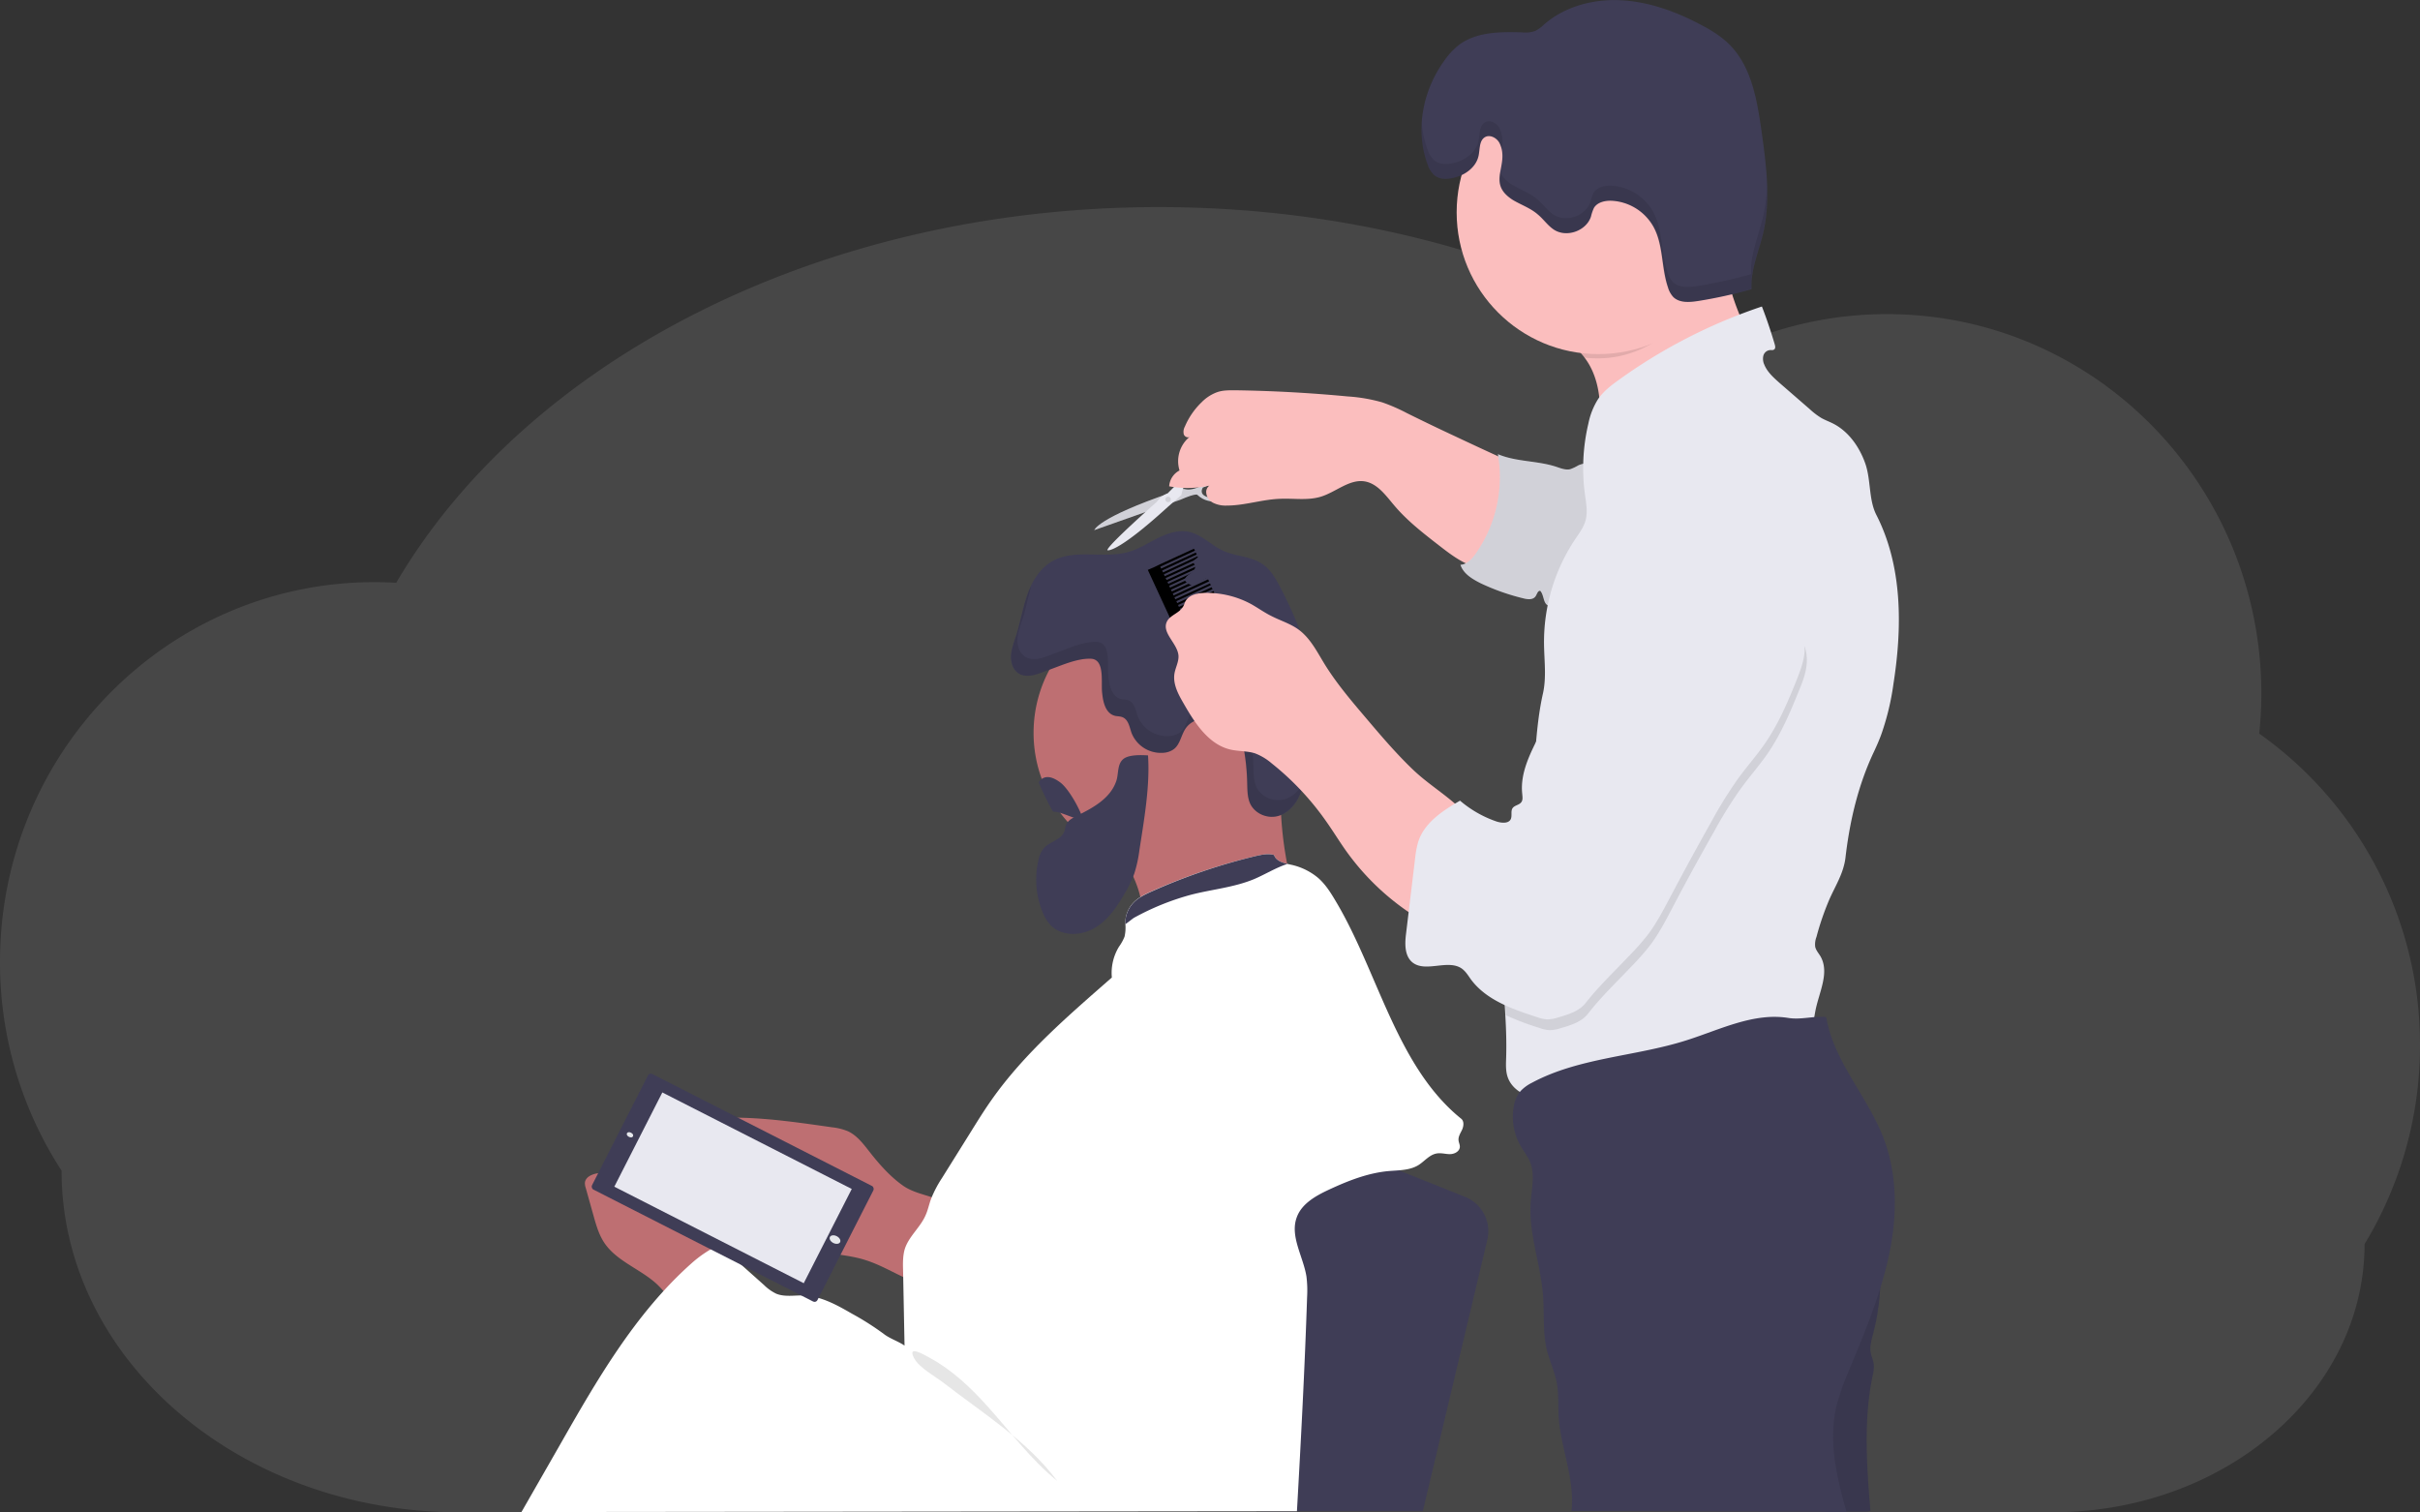 <svg id="ab6f8699-530a-465f-bc42-bb735d7a1b39" data-name="Layer 1" xmlns="http://www.w3.org/2000/svg" width="1144" height="714.9" viewBox="0 0 1144 714.9"><rect x="0" y="0" width="1144" height="714.9" fill="#333333" stroke="none"/><title>barber</title><path d="M 1172 586.8 a 180 180 0 0 0 -76 -147.4 a 184.7 184.7 0 0 0 1 -18.8 c 0 -99.1 -79.2 -179.5 -177 -179.5 a 174.3 174.3 0 0 0 -85.9 22.5 c -69.2 -45.5 -159.5 -73.1 -258.3 -73.1 c -160.8 0 -299.1 73 -360.5 177.6 c -3.4 -0.2 -6.8 -0.3 -10.3 -0.3 c -97.7 0 -177 80.4 -177 179.5 A 180.5 180.5 0 0 0 57.1 646 h 0 c 0 89.2 84.2 161.5 188 161.5 H 998.2 c 81.5 0 147.6 -56.8 147.6 -126.8 h 0 A 180.5 180.5 0 0 0 1172 586.8 Z" transform="translate(-28,-92.6)" fill="#ffffff" opacity="0.1"/><path d="M 856.6 256.7 c -7.5 3.2 -15.1 6.4 -22.1 10.6 c -3.2 1.9 -6.3 4 -9.5 5.7 c -3.5 1.9 -7.3 3.3 -11 4.8 a 245.2 245.2 0 0 0 -29.8 14.6 c 0.8 -10.8 -0.7 -22.4 -7.2 -30.8 a 27 27 0 0 0 -3.1 -3.5 c -4.5 -4.2 -11 -5.3 -15.5 -9 c 2.7 -4.8 8.8 -9.1 12.9 -12.8 q 6.7 -5.9 13.8 -11.2 a 196.8 196.8 0 0 1 30.4 -18.4 c 6.8 -3.3 13.8 -6.3 21.3 -7.3 a 4.6 4.6 0 0 1 2.8 0.3 c 1.2 0.6 1.6 2.1 1.9 3.4 c 1.4 6.5 2.1 13.1 3.3 19.6 a 83.5 83.5 0 0 0 2.3 9.9 a 120.7 120.7 0 0 0 4.3 11.3 Q 853.9 250.3 856.6 256.7 Z" transform="translate(-28,-92.6)" fill="#fbbebe"/><path d="M 642.6 439 A 63 63 0 0 1 528.8 476.3 A 62.8 62.8 0 0 1 516.6 439 a 63 63 0 0 1 126 0 Z" transform="translate(-28,-92.6)" fill="#be6f72"/><path d="M 557 494.5 c 3.4 5.8 6.8 11.7 8.9 18 s 3 13.3 1.2 19.8 c 21.5 -11.3 47 -10.4 70.6 -16.1 a 2.5 2.5 0 0 0 1.6 -0.9 a 2.6 2.6 0 0 0 0 -2.1 a 172.9 172.9 0 0 1 -5.6 -56.2 l -12.3 7.3 a 157.8 157.8 0 0 1 -16.8 9 c -8.2 3.6 -16.8 5.7 -25.3 8.2 c -6.7 2 -20.1 4.6 -24.4 10.5 A 11.9 11.9 0 0 1 557 494.5 Z" transform="translate(-28,-92.6)" fill="#be6f72"/><path d="M 522.3 409.8 c -4.1 1.6 -8.9 3.5 -12.7 1.2 c -2.8 -1.7 -3.9 -5.3 -3.7 -8.5 s 1.4 -6.3 2.4 -9.4 c 2 -6.4 3.1 -13 5.3 -19.3 s 5.9 -12.4 11.7 -15.8 c 10.6 -6.2 24.4 -1.1 36.2 -4.5 c 5 -1.4 9.3 -4.3 14 -6.6 s 9.9 -4 14.9 -2.8 c 5.9 1.4 10.2 6.3 15.7 8.8 c 6 2.8 13.2 2.6 18.6 6.3 c 3.9 2.6 6.3 6.8 8.5 11 a 208.8 208.8 0 0 1 16.4 41.9 a 63.5 63.5 0 0 1 2.7 16 c 0.1 6.9 -1.8 13.7 -3.7 20.4 l -3 10.6 c -1.1 4 -2.3 8 -4.3 11.6 s -5.3 6.7 -9.3 7.7 c -5 1.3 -10.8 -1.2 -13 -5.9 c -1.3 -2.9 -1.3 -6.2 -1.4 -9.4 a 104.7 104.7 0 0 0 -2 -18.6 c -0.6 -3.1 -1.4 -6.3 -3.5 -8.6 c -2.7 -3 -7 -4 -11 -4.1 c -4.7 -0.1 -9.8 1.2 -12.5 5 c -2.2 3.1 -2.6 7.4 -5.5 9.8 a 9.1 9.1 0 0 1 -4.5 1.8 a 14.9 14.9 0 0 1 -15.7 -9.4 c -0.9 -2.6 -1.4 -5.9 -3.9 -7.2 c -1.3 -0.7 -2.9 -0.5 -4.2 -0.9 c -4.3 -1.3 -5.4 -6.7 -5.8 -11.1 c -0.5 -5.2 1.3 -15.4 -5.2 -15.8 C 536.7 403.7 528.7 407.7 522.3 409.8 Z" transform="translate(-28,-92.6)" fill="#3f3d56"/><path d="M 537.4 478.1 c -2.2 1.1 -4.7 2.3 -5.5 4.6 c -0.3 0.9 -0.4 1.9 -0.7 2.8 c -1.4 4.1 -6.9 4.9 -9.8 8.1 a 12.8 12.8 0 0 0 -2.5 5.6 a 40.7 40.7 0 0 0 1.8 24.2 a 19.6 19.6 0 0 0 4 6.6 c 5.1 5.2 13.8 5.1 20.2 1.6 s 10.7 -9.7 14.4 -16 a 55.7 55.7 0 0 0 4.9 -10 a 61 61 0 0 0 2.4 -10.9 c 2.2 -14.4 5.1 -30.4 4.1 -45 c -3 -0.2 -8.7 -0.4 -11.4 1.5 c -3.3 2.4 -2.4 7.1 -3.6 10.6 C 552.9 470.1 544.6 474.5 537.4 478.1 Z" transform="translate(-28,-92.6)" fill="#3f3d56"/><path d="M 540 480 c -3.8 0.2 -10.5 -3.9 -14.2 -3.7 A 117.1 117.1 0 0 1 519 462.4 c 2 -2.9 5.2 -3.6 10.1 0 C 533 465.2 538.4 474.7 540 480 Z" transform="translate(-28,-92.6)" fill="#3f3d56"/><path d="M 596.5 322 c -4.1 2.1 -6.6 2.3 -8.6 1.8 s -6 1.6 -6 1.6 c -35.3 12.1 -36.6 17.8 -36.6 17.8 l 40.8 -14.4 c 7.8 -3.4 8 -2.2 8 -2.2 c 6 5.6 13.6 1.8 13.6 1.8 s 10.6 -5 7.5 -9.8 S 600.6 319.9 596.5 322 Z m 17 -0.9 s -3 8 -13.8 6.7 c 0 0 -5.3 -0.8 -3.1 -4.7 c 0 0 11 -4.6 13.9 -4.3 S 613.5 321.1 613.5 321.1 Z" transform="translate(-28,-92.6)" fill="#e8e8f0"/><path d="M 596.5 322 c -4.1 2.1 -6.6 2.3 -8.6 1.8 s -6 1.6 -6 1.6 c -35.3 12.1 -36.6 17.8 -36.6 17.8 l 40.8 -14.4 c 7.8 -3.4 8 -2.2 8 -2.2 c 6 5.6 13.6 1.8 13.6 1.8 s 10.6 -5 7.5 -9.8 S 600.6 319.9 596.5 322 Z m 17 -0.9 s -3 8 -13.8 6.7 c 0 0 -5.3 -0.8 -3.1 -4.7 c 0 0 11 -4.6 13.9 -4.3 S 613.5 321.1 613.5 321.1 Z" transform="translate(-28,-92.6)" opacity="0.1"/><path d="M 598.8 299.7 c -6.1 0.2 -7.4 4.8 -7.4 4.8 a 8.8 8.8 0 0 0 -0.6 10.5 L 580 325.8 a 10.9 10.9 0 0 0 -5.1 4 s -23.8 21 -23.4 22.9 c 0 0 3.9 2 28.5 -20.4 l 6.5 -5.7 s 1.4 -10.7 11.5 -12.7 c 0 0 1 0.4 1.5 -1.9 a 11.3 11.3 0 0 1 2.2 -3.1 C 603.1 307.6 604.9 299.5 598.8 299.7 Z m 1.7 7.2 s -3.3 8.4 -7.9 6 s -0.1 -8.1 -0.1 -8.1 C 600.5 297 600.5 306.9 600.5 306.9 Z" transform="translate(-28,-92.6)" fill="#e8e8f0"/><circle cx="552.2" cy="236.1" r="1.3" opacity="0.1"/><path d="M 693.1 287.9 a 85.2 85.2 0 0 0 -11.7 -5.1 A 77.8 77.8 0 0 0 665 280 q -26.3 -2.5 -52.7 -2.9 c -3.1 0 -6.3 -0.1 -9.2 1 a 19.7 19.7 0 0 0 -7 4.6 a 34.9 34.9 0 0 0 -8 11.6 a 5.1 5.1 0 0 0 -0.5 3.6 c 0.4 1.2 2 1.9 2.9 1.1 A 14.9 14.9 0 0 0 585.6 315 a 9.1 9.1 0 0 0 -4.9 7.5 a 47.7 47.7 0 0 0 21.9 -1.1 c -2.1 -0.5 -4.3 1.4 -4.4 3.6 a 5.9 5.9 0 0 0 3.3 5.3 a 13.3 13.3 0 0 0 6.4 1.3 c 8.5 0 16.7 -2.9 25.2 -3.2 c 6.5 -0.3 13.1 0.9 19.3 -1 c 7.2 -2.2 13.6 -8.5 20.9 -7.2 c 5.9 1.1 9.7 6.5 13.6 11.1 c 6.1 7.3 13.7 13.2 21.3 19.1 c 5.8 4.5 11.9 9.2 19.1 10.7 a 10.6 10.6 0 0 0 6.5 -0.3 a 11.1 11.1 0 0 0 4.2 -4 c 7.8 -11 7.8 -24.9 7.3 -37.7 c -0.2 -6.6 -1.7 -7.5 -7.8 -10.2 Q 726.8 304 716.2 299 Q 704.6 293.6 693.1 287.9 Z" transform="translate(-28,-92.6)" fill="#fbbebe"/><path d="M 774.1 312.6 a 21.1 21.1 0 0 1 -3.8 1.8 c -2.2 0.5 -4.4 -0.4 -6.5 -1.1 c -9 -3 -19 -2.3 -27.7 -6 a 63 63 0 0 1 -10.4 46.9 c -1.8 2.6 -4.2 5.2 -7.3 5.4 c 1.4 4.3 5.7 6.8 9.7 8.8 a 104.5 104.5 0 0 0 20.2 7.1 c 2 0.5 4.4 0.7 5.6 -1 c 0.7 -1 1 -2.7 2.2 -2.6 c 1.9 2 1.3 6.1 3.9 7 a 5 5 0 0 0 2.5 0 l 5.8 -1 a 10.6 10.6 0 0 0 4.9 -1.7 a 9.6 9.6 0 0 0 2.2 -2.8 c 6.5 -11.1 9 -23.9 10 -36.5 c 0.5 -6.3 1.1 -12.9 0.7 -19.2 C 785.7 312 778.8 310.4 774.1 312.6 Z" transform="translate(-28,-92.6)" fill="#e8e8f0"/><path d="M 774.1 312.6 a 21.1 21.1 0 0 1 -3.8 1.8 c -2.2 0.5 -4.4 -0.4 -6.5 -1.1 c -9 -3 -19 -2.3 -27.7 -6 a 63 63 0 0 1 -10.4 46.9 c -1.8 2.6 -4.2 5.2 -7.3 5.4 c 1.4 4.3 5.7 6.8 9.7 8.8 a 104.5 104.5 0 0 0 20.2 7.1 c 2 0.5 4.4 0.7 5.6 -1 c 0.7 -1 1 -2.7 2.2 -2.6 c 1.9 2 1.3 6.1 3.9 7 a 5 5 0 0 0 2.5 0 l 5.8 -1 a 10.6 10.6 0 0 0 4.9 -1.7 a 9.6 9.6 0 0 0 2.2 -2.8 c 6.5 -11.1 9 -23.9 10 -36.5 c 0.5 -6.3 1.1 -12.9 0.7 -19.2 C 785.7 312 778.8 310.4 774.1 312.6 Z" transform="translate(-28,-92.6)" opacity="0.1"/><path d="M 438.9 636.9 c -2.9 -3.7 -5.8 -7.5 -10 -9.5 a 27.4 27.4 0 0 0 -7.6 -1.9 c -14.1 -2 -28.2 -4.1 -42.4 -4.5 c -4.6 -0.1 -9.6 0 -13.4 2.7 c -4.3 3.1 -6 8.8 -6.2 14.1 a 39.7 39.7 0 0 0 15.3 33 c 8.5 6.5 19.2 9.2 29.7 11.3 c 5.5 1.1 11.1 2.1 16.6 3 s 11.2 1.5 16.6 3.3 c 11.5 3.7 21.6 12 33.6 12.7 a 2.6 2.6 0 0 0 1.6 -0.3 a 2.8 2.8 0 0 0 1 -1.7 c 2.6 -9.3 11.8 -31.7 0 -38.3 c -6.2 -3.4 -13.1 -3.6 -19.1 -7.9 S 443.5 642.8 438.9 636.9 Z" transform="translate(-28,-92.6)" fill="#be6f72"/><path d="M 337.8 699 c -7.8 -6.8 -18.5 -10.4 -24.2 -19 c -2.5 -3.8 -3.8 -8.3 -5 -12.6 l -3.7 -13.2 a 6.9 6.9 0 0 1 -0.4 -2.5 c 0.3 -2.8 3.5 -4.1 6.3 -4.5 c 14 -2.2 28.6 3.5 39.1 13 s 17.2 22.7 21.2 36.3 a 3.4 3.4 0 0 1 0.1 2.2 a 3.4 3.4 0 0 1 -1.5 1.5 c -5.1 3 -11.9 7.4 -17.8 8.3 S 342 702.6 337.8 699 Z" transform="translate(-28,-92.6)" fill="#be6f72"/><path d="M 679.6 642 l 41 16.4 a 17.5 17.5 0 0 1 10.5 20.3 L 700.6 807 H 624.3 l 13.3 -146 S 666.6 637 679.6 642 Z" transform="translate(-28,-92.6)" fill="#3f3d56"/><path d="M 719.2 626.6 c -0.8 1.7 -1.9 3.3 -1.7 5.1 c 0.1 1.1 0.7 2.1 0.6 3.2 c -0.2 2.1 -2.6 3.3 -4.7 3.3 s -4.2 -0.7 -6.3 -0.3 c -3.4 0.6 -5.7 3.7 -8.6 5.5 c -4.1 2.5 -9.2 2.4 -14 2.8 c -10 0.9 -19.5 4.7 -28.5 8.9 c -6.2 2.9 -12.7 6.6 -15 13 c -3.3 9 3.1 18.5 4.6 28 a 53.7 53.7 0 0 1 0.3 9.7 c -1.1 33.6 -2.9 67.6 -4.8 101.2 l -366.6 0.4 l 18.1 -31.6 c 17.6 -30.9 35.7 -62.3 62.2 -85.9 a 55.9 55.9 0 0 1 13.1 -8.8 l 21.3 19 a 21.4 21.4 0 0 0 5.8 4.1 c 4 1.6 8.5 0.7 12.8 0.8 c 8.3 0.3 15.8 4.5 22.9 8.6 a 131.7 131.7 0 0 1 15.1 9.6 c 2.8 2.2 6.9 3.5 9.8 5.5 l -0.7 -35.9 c -0.1 -3.2 -0.1 -6.6 0.8 -9.7 c 1.9 -6 7.3 -10.2 9.8 -15.9 c 1.2 -2.6 1.7 -5.4 2.7 -8 a 54.5 54.5 0 0 1 5.1 -9.7 l 13.3 -21.3 c 3.3 -5.3 6.5 -10.5 10.1 -15.6 c 15.6 -22.2 36.5 -40 56.9 -57.9 a 23.8 23.8 0 0 1 3.4 -14.6 a 22.4 22.4 0 0 0 2.6 -4.7 a 19.6 19.6 0 0 0 0.4 -6 c 0 -0.5 0 -1 0 -1.5 a 13.9 13.9 0 0 1 3.9 -8.7 c 2.3 -2.4 5.5 -3.9 8.6 -5.3 A 279.3 279.3 0 0 1 622 497.2 c 2.7 -0.6 5.6 -1.2 8.3 -0.4 c 0.8 2.6 3.6 3.5 6.3 4.2 l 1.8 0.4 a 29.6 29.6 0 0 1 12.7 6.2 c 3.9 3.4 6.5 7.9 9.1 12.3 c 19.5 33.4 28.4 77.3 58.6 101.6 C 720.2 622.7 719.9 625 719.2 626.6 Z" transform="translate(-28,-92.6)" fill="#ffffff"/><path d="M 842 216 c -10.5 23.2 -31.3 46 -58.4 46 a 66 66 0 0 1 -6.6 -0.3 a 27 27 0 0 0 -3.1 -3.5 c -4.5 -4.2 -11 -5.3 -15.5 -9 c 2.7 -4.8 8.8 -9.1 12.9 -12.8 q 6.7 -5.9 13.8 -11.2 a 196.8 196.8 0 0 1 30.4 -18.4 c 6.8 -3.3 13.8 -6.3 21.3 -7.3 a 4.6 4.6 0 0 1 2.8 0.3 c 1.2 0.6 1.6 2.1 1.9 3.4 C 842.7 209.6 840.8 209.5 842 216 Z" transform="translate(-28,-92.6)" opacity="0.1"/><circle cx="755.6" cy="100.4" r="67" fill="#fbbebe"/><path d="M 923.1 415.8 a 121.8 121.8 0 0 1 -5.7 23.8 c -1 2.8 -2.2 5.5 -3.5 8.3 c -7.5 15.8 -11.5 32.9 -13.5 50.2 a 27.8 27.8 0 0 1 -0.8 4 c -1.5 5.6 -4.6 10.6 -6.9 15.9 a 129.2 129.2 0 0 0 -6 17.5 a 9.8 9.8 0 0 0 -0.6 4.7 c 0.4 1.7 1.6 3 2.5 4.5 c 4.4 7.7 -0.7 17 -2.4 25.7 c -0.6 3 -0.8 6.3 -2.8 8.6 c -1.7 2 -4.2 2.9 -6.7 3.8 a 757.3 757.3 0 0 1 -106.9 27.8 c -5.4 1 -11 1.9 -16.4 0.9 s -10.7 -4.3 -12.6 -9.5 c -1.1 -3 -0.9 -6.3 -0.8 -9.4 c 0.2 -6.7 0 -13.4 -0.4 -20.1 c -1.2 -22.1 -3.8 -44.4 2 -65.6 c 1.7 -6.3 4.2 -12.3 6.1 -18.5 c 3.8 -12.1 4.8 -24.6 5.8 -37.1 c 0.8 -10.3 1.6 -20.7 3.9 -30.9 c 1.7 -7.6 0.6 -15.5 0.5 -23.3 a 87.6 87.6 0 0 1 15 -50 c 1.7 -2.5 3.6 -5.1 4.5 -8 c 1.3 -4.2 0.4 -8.7 -0.2 -13.1 a 91.8 91.8 0 0 1 1.7 -33.3 a 34 34 0 0 1 4.6 -11.5 c 2.5 -3.6 6.1 -6.4 9.6 -8.9 a 253 253 0 0 1 67.8 -34.8 c 2.2 5.6 4.4 12.2 6.1 18 c 0.2 0.8 0.4 1.8 -0.3 2.3 s -1.3 0.2 -2 0.3 a 3.6 3.6 0 0 0 -3.1 2.6 a 6.5 6.5 0 0 0 0.4 4.2 c 1.4 3.5 4.3 6.1 7.1 8.6 L 883.5 286 a 34.7 34.7 0 0 0 5.5 4.2 c 1.8 1 3.7 1.7 5.5 2.6 c 7.3 3.7 12.4 10.9 15.2 18.7 s 1.6 17 5.2 24.3 C 927.4 360.1 927.3 388.9 923.1 415.8 Z" transform="translate(-28,-92.6)" fill="#e8e8f0"/><path d="M 913.8 670.1 a 107.2 107.2 0 0 1 -0.3 52.9 c -0.8 3.1 -1.8 6.3 -1.1 9.4 c 0.4 1.8 1.2 3.5 1.4 5.3 a 15.4 15.4 0 0 1 -0.5 4.9 c -4.4 21 -2.9 42.8 -1.1 64.3 c -0.8 0 -1 0.3 -1.8 0.3 H 891.1 c -0.3 -5.6 -7.3 -9.8 -10.8 -14.3 A 37.1 37.1 0 0 1 874 761.6 c 3 -12 11.8 -21.6 16.4 -33.1 c 5 -12.6 4.6 -26.9 9.9 -39.4 C 903.3 681.9 909 676.3 913.8 670.1 Z" transform="translate(-28,-92.6)" fill="#3f3d56"/><path d="M 913.8 670.1 a 107.2 107.2 0 0 1 -0.3 52.9 c -0.8 3.1 -1.8 6.3 -1.1 9.4 c 0.4 1.8 1.2 3.5 1.4 5.3 a 15.4 15.4 0 0 1 -0.5 4.9 c -4.4 21 -2.9 42.8 -1.1 64.3 c -0.8 0 -1 0.3 -1.8 0.3 H 891.1 c -0.3 -5.6 -7.3 -9.8 -10.8 -14.3 A 37.1 37.1 0 0 1 874 761.6 c 3 -12 11.8 -21.6 16.4 -33.1 c 5 -12.6 4.6 -26.9 9.9 -39.4 C 903.3 681.9 909 676.3 913.8 670.1 Z" transform="translate(-28,-92.6)" opacity="0.1"/><path d="M 873.3 573.8 c -16.4 -2.6 -32.3 5.6 -48.1 10.6 c -24.2 7.7 -50.8 8.1 -73.1 20.1 a 18.7 18.7 0 0 0 -5.3 3.9 a 15.3 15.3 0 0 0 -3.3 7.8 A 27.8 27.8 0 0 0 747 634.6 c 1.4 2.4 3.1 4.5 4.2 7.1 c 2.6 6 0.8 12.9 0.4 19.5 c -1 14.7 4.7 28.9 5.8 43.5 c 0.7 8.6 -0.2 17.4 1.8 25.9 c 1.3 5.3 3.7 10.3 4.7 15.6 s 0.6 10.6 0.9 15.8 c 0.9 15.1 7.8 29.8 6.1 44.9 l 130 0.4 c -4.8 -16.8 -8.8 -34.1 -4.5 -51 a 120.2 120.2 0 0 1 5.6 -15.7 c 7.3 -17.6 14.7 -35.2 18.8 -53.8 s 4.4 -38.4 -2.4 -56.2 c -7.6 -19.8 -23.6 -36.3 -27.1 -57.2 C 885.3 572.8 879.4 574.8 873.3 573.8 Z" transform="translate(-28,-92.6)" fill="#3f3d56"/><path d="M 736.9 160.3 c -1.3 -2.6 -4.8 -4.4 -7.2 -2.7 S 727.6 163 727 166 c -1.1 5.9 -7 9.9 -13 10.9 c -2.8 0.5 -5.9 0.3 -8.1 -1.6 a 11.3 11.3 0 0 1 -3 -4.9 c -6 -16 -2.4 -34.7 7.5 -48.6 A 34.2 34.2 0 0 1 718 113.6 c 8.3 -6 19.3 -6 29.6 -5.7 a 14 14 0 0 0 6.2 -0.7 a 17 17 0 0 0 4.1 -3 c 9.7 -8.5 23.1 -12.1 36 -11.5 s 25.4 5 36.8 10.9 c 5.5 2.8 10.9 6 15.2 10.4 c 10.3 10.6 12.8 26.4 14.9 41.1 c 2.2 15.8 4.3 32.1 0.7 47.7 c -2.1 8.8 -6 17.4 -5.5 26.5 a 213.9 213.9 0 0 1 -25.3 5.6 c -4 0.6 -8.6 1 -11.6 -1.8 a 11.4 11.4 0 0 1 -2.6 -4.7 c -3.2 -9.4 -2.1 -20.1 -6.9 -28.7 a 24.1 24.1 0 0 0 -19.8 -12.2 c -3.1 -0.1 -6.7 0.7 -8.3 3.4 a 20.7 20.7 0 0 0 -1.4 4.1 c -2.2 6.7 -11.3 10 -17.3 6.3 c -3 -1.9 -5 -5 -7.8 -7.3 c -3.4 -3 -7.8 -4.5 -11.7 -6.8 C 730.3 179 741.9 170.8 736.9 160.3 Z" transform="translate(-28,-92.6)" fill="#3f3d56"/><path d="M 636.6 501 c -5.5 1.8 -10.4 4.9 -15.8 7.2 c -9.4 3.9 -19.7 4.8 -29.5 7.3 a 121.2 121.2 0 0 0 -27.1 10.9 c -0.6 0.3 -2.6 2 -4.2 3.1 c 0 -0.5 0 -1 0 -1.5 a 13.9 13.9 0 0 1 3.9 -8.7 c 2.3 -2.4 5.5 -3.9 8.6 -5.3 A 279.3 279.3 0 0 1 622 497.2 c 2.7 -0.6 5.6 -1.2 8.3 -0.4 C 631.1 499.4 633.9 500.3 636.6 501 Z" transform="translate(-28,-92.6)" fill="#3f3d56"/><path d="M 494.9 757.5 c 10.8 12 20.4 25.1 32.9 35.2 c -14.4 -19.2 -35.2 -32 -53.9 -46.5 c -3.8 -2.9 -11.4 -7.1 -13.7 -11.4 c -3.6 -6.7 4.4 -1.9 7.7 -0.1 C 478.3 740.4 487 748.7 494.9 757.5 Z" transform="translate(-28,-92.6)" opacity="0.1"/><path d="M 882 407.2 c -0.5 4.3 -2.1 8.4 -3.8 12.4 c -4 10 -8.3 19.9 -14.3 28.8 c -4.2 6.1 -9.1 11.6 -13.4 17.6 a 202 202 0 0 0 -12.2 19.7 Q 828 503.8 818.3 522.3 c -3.1 5.9 -6.2 11.8 -10.2 17.1 a 118 118 0 0 1 -9 10.2 c -7 7.4 -14.2 14.2 -20.4 22.2 c -3.1 4 -8.3 5.5 -13.1 6.9 a 17.8 17.8 0 0 1 -5 0.9 a 17.3 17.3 0 0 1 -5 -1.1 a 126.7 126.7 0 0 1 -15.8 -6 c -1.2 -22.1 -3.8 -44.4 2 -65.6 c 1.7 -6.3 4.2 -12.3 6.1 -18.5 c 3.8 -12.1 4.8 -24.6 5.8 -37.1 c 1.2 -2.5 2.5 -5 3.7 -7.4 c 8.3 -16.5 15.4 -34.6 13.2 -53 a 99 99 0 0 1 -1.1 -10 a 37.7 37.7 0 0 1 2 -12.1 a 66.7 66.7 0 0 1 38 -41 a 21.3 21.3 0 0 1 9 -2 c 4 0.2 7.8 2.3 11.7 1.5 c 13.2 5.8 23.9 15.7 31.9 27.8 s 8.4 28.1 17.1 39.6 C 881.8 398.2 882.5 402.9 882 407.2 Z" transform="translate(-28,-92.6)" opacity="0.1"/><polygon points="564.9,260.3 564.4,259.4 548.1,266.9 545.4,268.2 542.6,269.4 565.7,319.4 568.4,318.1 571.1,316.9 587.5,309.3 587.1,308.4 570.7,316 570.3,315.1 586.6,307.5 586.2,306.6 569.9,314.2 569.5,313.3 585.8,305.7 585.4,304.8 569,312.3 568.6,311.4 585,303.9 584.5,303 568.2,310.5 567.8,309.6 584.1,302.1 583.7,301.2 567.4,308.7 567,307.8 583.3,300.3 582.9,299.4 566.5,306.9 566.1,306 582.5,298.4 582,297.5 565.7,305.1 565.3,304.2 581.6,296.6 581.2,295.7 564.9,303.3 564.4,302.4 580.8,294.8 580.4,293.9 564,301.4 563.6,300.5 579.9,293 579.5,292.1 563.2,299.6 562.8,298.7 579.1,291.2 578.7,290.3 562.3,297.8 561.9,296.9 578.3,289.4 577.9,288.5 561.5,296 561.1,295.1 577.4,287.6 577,286.6 560.7,294.2 560.3,293.3 576.6,285.7 576.2,284.8 559.8,292.4 559.4,291.5 575.8,283.9 575.3,283 559,290.6 558.6,289.6 574.9,282.1 574.5,281.2 558.1,288.7 557.7,287.8 574.1,280.3 573.7,279.4 557.3,286.9 556.9,286 573.2,278.5 572.8,277.6 556.5,285.1 556.1,284.2 572.4,276.6 572,275.8 555.6,283.3 555.2,282.4 571.6,274.8 571.1,273.9 554.8,281.5 554.4,280.6 570.7,273 570.3,272.1 554,279.6 553.5,278.8 569.9,271.2 569.5,270.3 553.1,277.8 552.7,276.9 569,269.4 568.6,268.5 552.3,276 551.9,275.1 568.2,267.6 567.8,266.7 551.5,274.2 551,273.3 567.4,265.8 567,264.9 550.6,272.4 550.2,271.5 566.5,263.9 566.1,263 549.8,270.6 549.4,269.7 565.7,262.1 565.3,261.2 548.9,268.8 548.5,267.9 564.9,260.3"/><path d="M 644.2 462.8 c -2.1 3.6 -5.3 6.7 -9.3 7.7 c -5 1.3 -10.8 -1.2 -13 -5.9 c -1.3 -2.9 -1.3 -6.2 -1.4 -9.4 a 104.7 104.7 0 0 0 -2 -18.6 c -0.6 -3.1 -1.4 -6.3 -3.5 -8.6 c -2.7 -3 -7 -4 -11 -4.1 c -4.7 -0.1 -9.8 1.2 -12.5 5 c -2.2 3.1 -2.6 7.4 -5.5 9.8 a 9.1 9.1 0 0 1 -4.5 1.8 a 14.9 14.9 0 0 1 -15.7 -9.4 c -0.9 -2.6 -1.4 -5.9 -3.9 -7.2 c -1.3 -0.7 -2.9 -0.5 -4.2 -0.9 c -4.3 -1.3 -5.4 -6.7 -5.8 -11.1 c -0.5 -5.2 1.3 -15.4 -5.2 -15.8 c -6.9 -0.4 -14.9 3.6 -21.3 5.8 c -4.1 1.6 -8.9 3.5 -12.7 1.2 c -2.8 -1.7 -3.9 -5.3 -3.7 -8.5 s 1.4 -6.3 2.4 -9.4 c 1.7 -5.2 2.7 -10.7 4.2 -16 a 47.5 47.5 0 0 0 -1.9 4.6 c -2.2 6.3 -3.3 13 -5.3 19.3 c -1 3.1 -2.2 6.2 -2.4 9.4 s 1 6.8 3.7 8.5 c 3.8 2.3 8.6 0.4 12.7 -1.2 c 6.4 -2.1 14.4 -6.1 21.3 -5.8 c 6.5 0.3 4.7 10.6 5.2 15.8 c 0.4 4.4 1.5 9.8 5.8 11.1 c 1.4 0.4 2.9 0.3 4.2 0.9 c 2.5 1.2 3 4.5 3.9 7.2 a 14.9 14.9 0 0 0 15.7 9.4 a 9.1 9.1 0 0 0 4.5 -1.8 c 2.9 -2.4 3.3 -6.7 5.5 -9.8 c 2.7 -3.8 7.9 -5.1 12.5 -5 c 4 0.1 8.3 1.1 11 4.1 c 2.1 2.3 2.9 5.5 3.5 8.6 a 104.7 104.7 0 0 1 2 18.6 c 0.1 3.2 0 6.5 1.4 9.4 c 2.2 4.7 8 7.2 13 5.9 c 4 -1.1 7.2 -4.2 9.3 -7.7 a 40 40 0 0 0 3.7 -9.2 C 644.6 461.9 644.4 462.4 644.2 462.8 Z" transform="translate(-28,-92.6)" opacity="0.1"/><path d="M 695.6 456.1 c -8 -7.7 -15.2 -16.2 -22.4 -24.7 c -6.9 -8.1 -13.8 -16.3 -19.3 -25.3 c -3.4 -5.6 -6.5 -11.7 -11.8 -15.7 c -4 -3 -8.9 -4.4 -13.3 -6.7 c -3.2 -1.6 -6.1 -3.7 -9.3 -5.5 a 44 44 0 0 0 -22.3 -5.3 c -3.2 0.1 -6.9 0.9 -8.6 3.6 c -0.6 0.9 -0.8 2.1 -1.4 3 c -1.8 3 -6.1 3.9 -7.6 7 c -2.5 5.3 5 10.2 5.5 16 c 0.2 2.9 -1.4 5.6 -1.9 8.5 c -0.8 5 1.8 9.8 4.3 14.1 c 5.3 9.3 11.9 19.6 22.4 21.9 c 3.7 0.8 7.7 0.6 11.3 1.7 a 26.7 26.7 0 0 1 8 4.8 A 131 131 0 0 1 655 481 c 3.4 4.8 6.4 9.8 9.8 14.5 a 117.8 117.8 0 0 0 41.6 35.7 l 12.3 -39 c 1.9 -6 3.4 -14.2 -2 -18.9 C 710 467.3 702.2 462.5 695.6 456.1 Z" transform="translate(-28,-92.6)" fill="#fbbebe"/><path d="M 829.2 322.4 c -3.9 0.8 -7.8 -1.3 -11.7 -1.5 a 21.2 21.2 0 0 0 -9 2 a 66.8 66.8 0 0 0 -38 41 A 38.1 38.1 0 0 0 768.4 376 c 0.1 3.4 0.8 6.7 1.1 10 c 2.2 18.3 -4.9 36.5 -13.2 53 c -4.6 9.1 -9.8 18.7 -8.7 28.9 c 0.1 1.4 0.4 2.9 -0.5 4 c -1 1.3 -3.2 1.4 -4.1 2.8 s -0.1 3.5 -0.8 5.1 c -1 2.2 -4.3 1.9 -6.6 1.2 a 53 53 0 0 1 -17.4 -9.9 c -8.3 4.8 -17.2 10.6 -19.9 19.9 A 44 44 0 0 0 697 498 l -4.3 35.8 c -0.6 4.7 -0.8 10.3 2.7 13.5 c 6.2 5.5 17.2 -1.6 23.8 3.3 c 1.7 1.3 2.8 3.1 4 4.8 c 7.2 9.9 19.6 14.2 31.3 18 a 17.6 17.6 0 0 0 5 1.1 a 17 17 0 0 0 5 -0.9 c 4.8 -1.4 10 -2.9 13.1 -6.9 c 6.3 -8 13.5 -14.8 20.5 -22.2 a 121.3 121.3 0 0 0 9 -10.2 c 4 -5.3 7.1 -11.3 10.2 -17.1 q 9.7 -18.4 19.9 -36.5 A 201.8 201.8 0 0 1 849.4 461 c 4.3 -6 9.3 -11.5 13.4 -17.6 c 6 -8.9 10.3 -18.8 14.3 -28.8 c 1.6 -4 3.2 -8.1 3.8 -12.4 s -0.2 -8.9 -2.8 -12.4 c -8.7 -11.5 -9.1 -27.6 -17.1 -39.6 S 842.4 328.2 829.2 322.4 Z" transform="translate(-28,-92.6)" fill="#e8e8f0"/><path d="M 593.1 357 a 1.9 1.9 0 0 0 -0.9 1.4 c 0 0.5 0.4 0.9 0.6 1.3 c 0.6 1.3 -0.4 2.8 -1.5 3.6 s -2.5 1.6 -3.1 2.9 a 1 1 0 0 0 -0.1 0.6 a 1.2 1.2 0 0 0 0.4 0.7 a 5.5 5.5 0 0 0 2.5 1.6 c 1.5 0.3 3 -0.7 4.3 -1.5 a 23.3 23.3 0 0 1 4.5 -2.2 a 4.4 4.4 0 0 0 1.4 -0.7 a 3 3 0 0 0 0.9 -1.9 c 0.3 -2.5 -1 -4.9 -2.5 -7 C 597.7 353.3 594.7 355.6 593.1 357 Z" transform="translate(-28,-92.6)" fill="#3f3d56"/><rect x="314.1" y="623.5" width="119.6" height="61.3" rx="1.5" transform="translate(310.2,-191.1) rotate(27)" fill="#3f3d56"/><rect x="323.8" y="629.1" width="100.5" height="50" transform="translate(310.2,-191.1) rotate(27)" fill="#e8e8f0"/><ellipse cx="325.8" cy="629.4" rx="1.1" ry="1.6" transform="translate(-410.9,541) rotate(-63)" fill="#e6e8ec"/><ellipse cx="422.8" cy="679.1" rx="1.8" ry="2.7" transform="translate(-402.3,654.4) rotate(-63)" fill="#e6e8ec"/><g opacity="0.1"><path d="M 861.3 195.7 c -2.1 8.8 -6 17.4 -5.5 26.5 a 213.9 213.9 0 0 1 -25.3 5.6 c -4 0.6 -8.6 1 -11.6 -1.8 a 11.4 11.4 0 0 1 -2.6 -4.7 c -3.2 -9.4 -2.1 -20.1 -6.9 -28.7 a 24.1 24.1 0 0 0 -19.8 -12.2 c -3.1 -0.1 -6.7 0.7 -8.3 3.4 a 20.7 20.7 0 0 0 -1.4 4.1 c -2.2 6.7 -11.3 10 -17.3 6.3 c -3 -1.9 -5 -5 -7.8 -7.3 c -3.4 -3 -7.8 -4.5 -11.7 -6.8 c -3.5 -2.1 -5.2 -4.3 -5.9 -6.5 c -0.9 4.8 -1.1 9.2 5.9 13.5 c 3.9 2.4 8.3 3.9 11.7 6.8 c 2.7 2.3 4.7 5.5 7.8 7.3 c 6 3.7 15.1 0.4 17.3 -6.3 a 20.7 20.7 0 0 1 1.4 -4.1 c 1.6 -2.7 5.2 -3.5 8.3 -3.4 a 24.1 24.1 0 0 1 19.8 12.2 c 4.8 8.7 3.7 19.4 6.9 28.7 A 11.4 11.4 0 0 0 819 233 c 2.9 2.8 7.6 2.5 11.6 1.8 a 213.9 213.9 0 0 0 25.3 -5.6 c -0.5 -9.1 3.5 -17.7 5.5 -26.5 a 84 84 0 0 0 1.9 -22 A 77.2 77.2 0 0 1 861.3 195.7 Z" transform="translate(-28,-92.6)"/><path d="M 737.9 163.1 a 15.6 15.6 0 0 0 -1 -9.8 c -1.3 -2.6 -4.8 -4.4 -7.2 -2.7 S 727.6 156 727 159 c -1.1 5.9 -7 9.9 -13 10.9 c -2.8 0.5 -5.9 0.3 -8.1 -1.6 a 11.3 11.3 0 0 1 -3 -4.9 a 46.5 46.5 0 0 1 -2.8 -12.9 a 47.6 47.6 0 0 0 2.8 19.9 a 11.3 11.3 0 0 0 3 4.9 c 2.2 1.8 5.3 2 8.1 1.6 c 5.9 -0.9 11.8 -5 13 -10.9 c 0.6 -3 0.2 -6.6 2.7 -8.3 s 6 0.1 7.2 2.7 A 13.5 13.5 0 0 1 737.9 163.1 Z" transform="translate(-28,-92.6)"/></g></svg>
